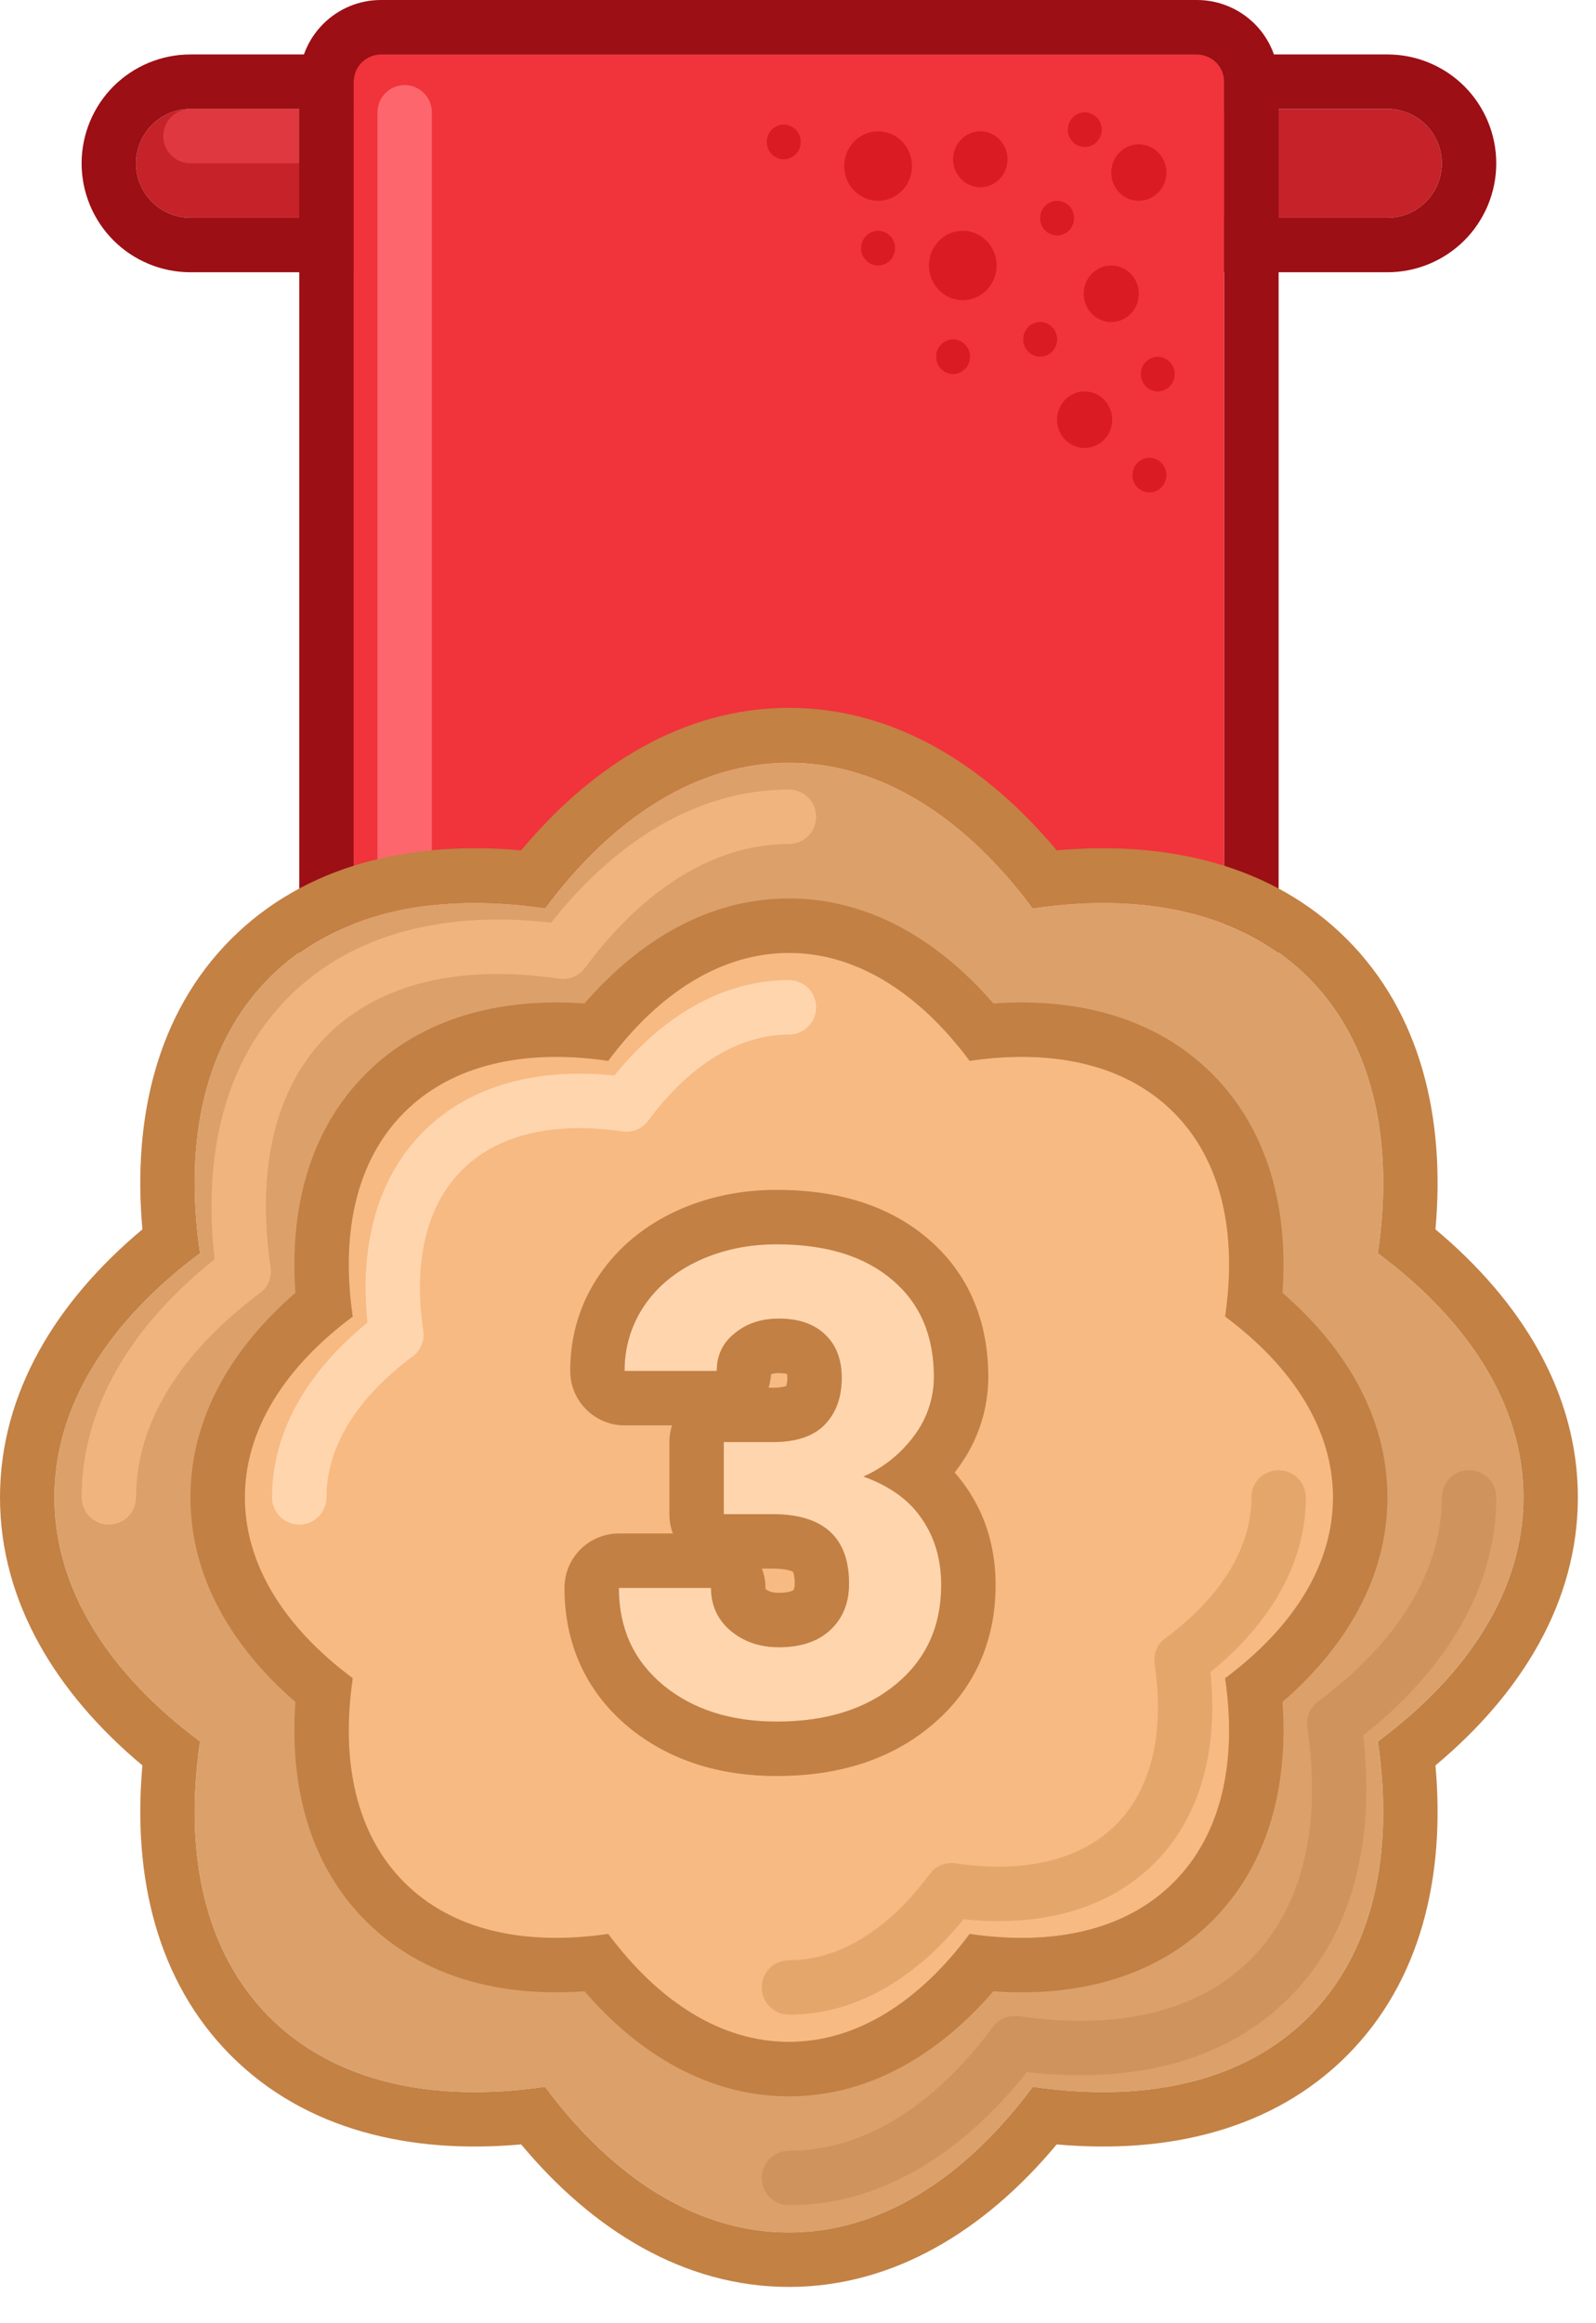 <svg width="22" height="32" viewBox="0 0 22 32" fill="none" xmlns="http://www.w3.org/2000/svg">
<path d="M19.125 1.5H2.625C2.426 1.5 2.235 1.579 2.095 1.72C1.954 1.86 1.875 2.051 1.875 2.25C1.875 2.449 1.954 2.64 2.095 2.78C2.235 2.921 2.426 3 2.625 3H19.125C19.324 3 19.515 2.921 19.655 2.78C19.796 2.64 19.875 2.449 19.875 2.25C19.875 2.051 19.796 1.86 19.655 1.72C19.515 1.579 19.324 1.5 19.125 1.5Z" fill="#C52229"/>
<path fill-rule="evenodd" clip-rule="evenodd" d="M2.625 0.75H19.125C19.523 0.75 19.904 0.908 20.186 1.189C20.467 1.471 20.625 1.852 20.625 2.25C20.625 2.648 20.467 3.029 20.186 3.311C19.904 3.592 19.523 3.75 19.125 3.75H2.625C2.227 3.75 1.846 3.592 1.564 3.311C1.283 3.029 1.125 2.648 1.125 2.25C1.125 1.852 1.283 1.471 1.564 1.189C1.846 0.908 2.227 0.75 2.625 0.75ZM2.625 1.5H19.125C19.324 1.5 19.515 1.579 19.655 1.72C19.796 1.86 19.875 2.051 19.875 2.25C19.875 2.449 19.796 2.64 19.655 2.78C19.515 2.921 19.324 3 19.125 3H2.625C2.426 3 2.235 2.921 2.095 2.78C1.954 2.64 1.875 2.449 1.875 2.25C1.875 2.051 1.954 1.86 2.095 1.72C2.235 1.579 2.426 1.5 2.625 1.5Z" fill="#9B0F15"/>
<path fill-rule="evenodd" clip-rule="evenodd" d="M2.25 1.875C2.25 1.776 2.29 1.68 2.36 1.61C2.43 1.54 2.526 1.5 2.625 1.5H6.188C6.287 1.5 6.382 1.54 6.453 1.61C6.523 1.68 6.562 1.776 6.562 1.875C6.562 1.974 6.523 2.07 6.453 2.14C6.382 2.21 6.287 2.25 6.188 2.25H2.625C2.526 2.25 2.43 2.21 2.36 2.14C2.29 2.07 2.25 1.974 2.25 1.875Z" fill="#DF3840"/>
<path d="M16.5 0.75H5.25C5.151 0.75 5.055 0.79 4.985 0.86C4.915 0.93 4.875 1.026 4.875 1.125V19.875C4.875 19.974 4.915 20.07 4.985 20.14C5.055 20.21 5.151 20.25 5.25 20.25H16.5C16.599 20.25 16.695 20.21 16.765 20.14C16.835 20.07 16.875 19.974 16.875 19.875V1.125C16.875 1.026 16.835 0.93 16.765 0.86C16.695 0.79 16.599 0.75 16.5 0.75Z" fill="#F1333B"/>
<path fill-rule="evenodd" clip-rule="evenodd" d="M5.25 0H16.5C16.798 0 17.084 0.119 17.296 0.33C17.506 0.54 17.625 0.827 17.625 1.125V19.875C17.625 20.173 17.506 20.459 17.296 20.671C17.084 20.881 16.798 21 16.5 21H5.25C4.952 21 4.665 20.881 4.455 20.671C4.244 20.459 4.125 20.173 4.125 19.875V1.125C4.125 0.827 4.244 0.54 4.455 0.33C4.665 0.119 4.952 0 5.25 0ZM5.25 0.75H16.5C16.599 0.75 16.695 0.79 16.765 0.86C16.835 0.93 16.875 1.026 16.875 1.125V19.875C16.875 19.974 16.835 20.07 16.765 20.14C16.695 20.21 16.599 20.25 16.5 20.25H5.25C5.151 20.25 5.055 20.21 4.985 20.14C4.915 20.07 4.875 19.974 4.875 19.875V1.125C4.875 1.026 4.915 0.93 4.985 0.86C5.055 0.79 5.151 0.75 5.25 0.75Z" fill="#9B0F15"/>
<path fill-rule="evenodd" clip-rule="evenodd" d="M5.578 1.172C5.678 1.172 5.773 1.211 5.843 1.282C5.914 1.352 5.953 1.447 5.953 1.547V18.938H15.562C15.662 18.938 15.757 18.977 15.828 19.047C15.898 19.118 15.938 19.213 15.938 19.312C15.938 19.412 15.898 19.507 15.828 19.578C15.757 19.648 15.662 19.688 15.562 19.688H5.578C5.479 19.688 5.383 19.648 5.313 19.578C5.243 19.507 5.203 19.412 5.203 19.312V1.547C5.203 1.447 5.243 1.352 5.313 1.282C5.383 1.211 5.479 1.172 5.578 1.172Z" fill="#FE666D"/>
<path d="M13.888 2.194C13.888 2.406 13.72 2.579 13.513 2.579C13.306 2.579 13.138 2.406 13.138 2.194C13.138 1.982 13.306 1.809 13.513 1.809C13.72 1.809 13.888 1.982 13.888 2.194ZM12.571 2.288C12.571 2.552 12.362 2.766 12.104 2.766C11.846 2.766 11.637 2.552 11.637 2.288C11.637 2.023 11.846 1.809 12.104 1.809C12.362 1.809 12.571 2.023 12.571 2.288ZM13.738 3.657C13.738 3.921 13.529 4.135 13.271 4.135C13.014 4.135 12.805 3.921 12.805 3.657C12.805 3.393 13.014 3.179 13.271 3.179C13.529 3.179 13.738 3.393 13.738 3.657ZM14.805 3.005C14.805 3.036 14.799 3.067 14.788 3.096C14.776 3.125 14.759 3.151 14.738 3.173C14.716 3.195 14.69 3.213 14.661 3.225C14.633 3.237 14.602 3.244 14.571 3.244C14.509 3.243 14.449 3.218 14.405 3.173C14.361 3.128 14.337 3.068 14.338 3.005C14.338 2.974 14.343 2.943 14.355 2.915C14.366 2.886 14.383 2.86 14.405 2.837C14.427 2.815 14.453 2.797 14.481 2.785C14.509 2.773 14.54 2.766 14.571 2.766C14.602 2.766 14.633 2.773 14.662 2.785C14.69 2.797 14.716 2.815 14.738 2.837C14.759 2.859 14.776 2.886 14.788 2.915C14.8 2.943 14.805 2.974 14.805 3.005ZM12.337 3.418C12.338 3.449 12.332 3.48 12.32 3.508C12.309 3.537 12.292 3.564 12.27 3.586C12.248 3.608 12.223 3.626 12.194 3.638C12.165 3.65 12.135 3.657 12.104 3.657C12.073 3.657 12.042 3.65 12.014 3.638C11.985 3.626 11.959 3.608 11.938 3.586C11.916 3.563 11.899 3.537 11.887 3.508C11.876 3.48 11.87 3.449 11.87 3.418C11.87 3.355 11.894 3.295 11.938 3.25C11.981 3.205 12.041 3.18 12.104 3.179C12.135 3.179 12.165 3.186 12.194 3.198C12.223 3.21 12.248 3.228 12.27 3.25C12.292 3.272 12.309 3.298 12.32 3.327C12.332 3.356 12.338 3.387 12.337 3.418ZM11.037 1.955C11.038 1.986 11.032 2.017 11.02 2.046C11.009 2.074 10.992 2.101 10.97 2.123C10.948 2.145 10.923 2.163 10.894 2.175C10.866 2.187 10.835 2.194 10.804 2.194C10.773 2.194 10.742 2.187 10.714 2.175C10.685 2.163 10.659 2.145 10.637 2.123C10.616 2.101 10.599 2.074 10.587 2.046C10.576 2.017 10.57 1.986 10.57 1.955C10.57 1.924 10.576 1.893 10.587 1.864C10.599 1.835 10.616 1.809 10.637 1.787C10.659 1.765 10.685 1.747 10.714 1.735C10.742 1.722 10.773 1.716 10.804 1.716C10.835 1.716 10.866 1.723 10.894 1.735C10.923 1.747 10.948 1.765 10.97 1.787C10.992 1.809 11.009 1.835 11.02 1.864C11.032 1.893 11.038 1.924 11.037 1.955ZM14.572 4.674C14.572 4.705 14.566 4.736 14.555 4.765C14.543 4.794 14.526 4.82 14.504 4.842C14.483 4.864 14.457 4.882 14.428 4.894C14.4 4.906 14.369 4.913 14.338 4.913C14.275 4.912 14.216 4.887 14.172 4.842C14.128 4.797 14.104 4.737 14.105 4.674C14.104 4.643 14.11 4.613 14.121 4.584C14.133 4.555 14.15 4.529 14.172 4.506C14.193 4.484 14.219 4.466 14.248 4.454C14.276 4.442 14.307 4.436 14.338 4.435C14.369 4.435 14.4 4.442 14.428 4.454C14.457 4.466 14.483 4.484 14.504 4.506C14.526 4.529 14.543 4.555 14.555 4.584C14.566 4.612 14.572 4.643 14.572 4.674ZM13.371 4.913C13.371 4.944 13.366 4.975 13.354 5.004C13.342 5.033 13.325 5.059 13.304 5.081C13.282 5.103 13.256 5.121 13.228 5.133C13.199 5.146 13.169 5.152 13.138 5.152C13.075 5.152 13.015 5.126 12.972 5.081C12.928 5.037 12.904 4.976 12.904 4.914C12.904 4.883 12.91 4.852 12.921 4.823C12.933 4.794 12.95 4.768 12.971 4.746C12.993 4.723 13.019 4.706 13.047 4.694C13.076 4.681 13.107 4.675 13.138 4.674C13.2 4.675 13.26 4.701 13.304 4.746C13.347 4.79 13.371 4.851 13.371 4.913ZM16.077 6.544C16.078 6.575 16.072 6.606 16.06 6.634C16.049 6.663 16.032 6.689 16.01 6.712C15.989 6.734 15.963 6.752 15.934 6.764C15.906 6.776 15.875 6.783 15.844 6.783C15.813 6.783 15.782 6.776 15.754 6.764C15.725 6.752 15.699 6.734 15.678 6.712C15.656 6.689 15.639 6.663 15.627 6.634C15.616 6.606 15.61 6.575 15.611 6.544C15.61 6.481 15.634 6.421 15.678 6.376C15.722 6.331 15.781 6.306 15.844 6.305C15.906 6.306 15.966 6.331 16.01 6.376C16.054 6.421 16.078 6.481 16.077 6.544ZM15.187 1.786C15.187 1.849 15.163 1.909 15.119 1.954C15.076 1.999 15.016 2.024 14.953 2.025C14.891 2.024 14.831 1.999 14.787 1.954C14.744 1.909 14.719 1.849 14.72 1.786C14.72 1.755 14.725 1.724 14.737 1.695C14.748 1.667 14.765 1.64 14.787 1.618C14.809 1.596 14.835 1.578 14.863 1.566C14.892 1.554 14.922 1.547 14.953 1.547C14.984 1.547 15.015 1.554 15.043 1.566C15.072 1.578 15.098 1.596 15.12 1.618C15.141 1.64 15.158 1.667 15.17 1.695C15.181 1.724 15.187 1.755 15.187 1.786ZM15.698 4.046C15.698 4.261 15.528 4.436 15.318 4.436C15.108 4.436 14.938 4.261 14.938 4.046C14.938 3.831 15.108 3.657 15.318 3.657C15.528 3.657 15.698 3.831 15.698 4.046ZM16.078 2.377C16.078 2.592 15.907 2.766 15.698 2.766C15.488 2.766 15.318 2.592 15.318 2.377C15.318 2.162 15.488 1.988 15.698 1.988C15.908 1.988 16.078 2.162 16.078 2.377ZM15.331 5.781C15.331 5.996 15.161 6.17 14.951 6.17C14.741 6.17 14.571 5.996 14.571 5.781C14.571 5.566 14.742 5.392 14.951 5.392C15.161 5.392 15.331 5.566 15.331 5.781ZM16.193 5.152C16.193 5.184 16.187 5.214 16.176 5.243C16.164 5.272 16.147 5.298 16.126 5.32C16.104 5.343 16.078 5.36 16.05 5.373C16.021 5.385 15.991 5.391 15.96 5.392C15.928 5.391 15.898 5.385 15.869 5.373C15.841 5.361 15.815 5.343 15.793 5.321C15.771 5.298 15.754 5.272 15.743 5.243C15.731 5.214 15.725 5.184 15.726 5.152C15.726 5.121 15.731 5.091 15.743 5.062C15.754 5.033 15.771 5.007 15.793 4.985C15.815 4.962 15.841 4.945 15.869 4.933C15.898 4.92 15.928 4.914 15.96 4.914C16.022 4.914 16.082 4.94 16.125 4.985C16.169 5.03 16.193 5.09 16.193 5.152Z" fill="#DB1B24"/>
<path d="M14.238 12.507C15.792 12.279 17.143 12.574 18.035 13.466C18.926 14.357 19.221 15.708 18.993 17.262C20.254 18.201 21 19.364 21 20.625C21 21.886 20.254 23.049 18.993 23.987C19.221 25.542 18.926 26.893 18.035 27.785C17.143 28.676 15.792 28.971 14.237 28.743C13.3 30.004 12.136 30.75 10.875 30.75C9.614 30.75 8.451 30.004 7.513 28.743C5.958 28.971 4.607 28.676 3.716 27.785C2.824 26.893 2.529 25.542 2.757 23.987C1.496 23.05 0.75 21.886 0.75 20.625C0.75 19.364 1.496 18.201 2.757 17.262C2.529 15.708 2.824 14.357 3.716 13.466C4.607 12.574 5.958 12.279 7.512 12.507C8.451 11.247 9.614 10.5 10.875 10.5C12.136 10.5 13.299 11.246 14.238 12.507Z" fill="#DCA16A"/>
<path fill-rule="evenodd" clip-rule="evenodd" d="M14.566 11.713C16.099 11.575 17.544 11.914 18.565 12.935C19.586 13.956 19.925 15.401 19.787 16.933C20.968 17.92 21.75 19.181 21.75 20.625C21.75 22.069 20.968 23.331 19.787 24.317C19.925 25.849 19.586 27.294 18.565 28.315C17.544 29.336 16.099 29.675 14.566 29.537C13.581 30.718 12.319 31.5 10.875 31.5C9.431 31.5 8.169 30.718 7.184 29.537C5.651 29.675 4.206 29.336 3.185 28.315C2.164 27.294 1.825 25.849 1.963 24.317C0.782 23.33 0 22.069 0 20.625C0 19.181 0.782 17.919 1.963 16.933C1.825 15.401 2.164 13.956 3.185 12.935C4.206 11.914 5.651 11.575 7.184 11.713C8.169 10.532 9.431 9.75 10.875 9.75C12.319 9.75 13.581 10.532 14.566 11.713ZM14.238 12.507C13.299 11.247 12.136 10.5 10.875 10.5C9.614 10.5 8.451 11.246 7.512 12.507C5.958 12.279 4.607 12.574 3.716 13.466C2.824 14.357 2.529 15.708 2.757 17.262C1.496 18.201 0.75 19.364 0.75 20.625C0.75 21.886 1.496 23.049 2.757 23.987C2.529 25.542 2.824 26.893 3.716 27.785C4.607 28.676 5.958 28.971 7.513 28.743C8.45 30.004 9.614 30.75 10.875 30.75C12.136 30.75 13.299 30.004 14.237 28.743C15.792 28.971 17.143 28.676 18.035 27.785C18.926 26.893 19.221 25.542 18.993 23.987C20.254 23.05 21 21.886 21 20.625C21 19.364 20.254 18.201 18.993 17.262C19.221 15.708 18.926 14.357 18.035 13.466C17.143 12.574 15.792 12.279 14.238 12.507Z" fill="#C38144"/>
<path fill-rule="evenodd" clip-rule="evenodd" d="M20.25 20.25C20.349 20.25 20.445 20.29 20.515 20.36C20.585 20.43 20.625 20.526 20.625 20.625C20.625 21.888 19.914 23.014 18.791 23.904C18.956 25.327 18.662 26.627 17.769 27.519C16.877 28.412 15.577 28.706 14.154 28.541C13.264 29.664 12.138 30.375 10.875 30.375C10.775 30.375 10.68 30.335 10.61 30.265C10.54 30.195 10.5 30.099 10.5 30C10.5 29.901 10.54 29.805 10.61 29.735C10.68 29.665 10.775 29.625 10.875 29.625C11.882 29.625 12.861 29.029 13.688 27.918C13.728 27.863 13.782 27.821 13.845 27.795C13.907 27.769 13.976 27.761 14.043 27.77C15.414 27.972 16.527 27.701 17.239 26.989C17.951 26.277 18.222 25.164 18.02 23.793C18.01 23.726 18.019 23.657 18.045 23.595C18.071 23.532 18.113 23.478 18.168 23.438C19.279 22.611 19.875 21.632 19.875 20.625C19.875 20.526 19.915 20.43 19.985 20.36C20.055 20.29 20.151 20.25 20.25 20.25Z" fill="#CF945D"/>
<path fill-rule="evenodd" clip-rule="evenodd" d="M10.875 11.625C9.868 11.625 8.889 12.221 8.062 13.332C8.022 13.387 7.968 13.429 7.905 13.455C7.843 13.481 7.774 13.49 7.707 13.48C6.336 13.278 5.223 13.549 4.511 14.261C3.799 14.973 3.528 16.086 3.73 17.457C3.74 17.524 3.731 17.593 3.705 17.655C3.679 17.718 3.637 17.772 3.582 17.812C2.471 18.639 1.875 19.618 1.875 20.625C1.875 20.724 1.835 20.82 1.765 20.89C1.695 20.96 1.599 21 1.5 21C1.401 21 1.305 20.96 1.235 20.89C1.165 20.82 1.125 20.724 1.125 20.625C1.125 19.362 1.837 18.236 2.959 17.346C2.795 15.923 3.088 14.623 3.981 13.731C4.873 12.838 6.173 12.545 7.596 12.709C8.486 11.587 9.613 10.875 10.875 10.875C10.975 10.875 11.07 10.915 11.14 10.985C11.21 11.055 11.25 11.15 11.25 11.25C11.25 11.35 11.21 11.445 11.14 11.515C11.07 11.585 10.975 11.625 10.875 11.625Z" fill="#F0B57F"/>
<path d="M13.366 14.612C14.517 14.443 15.518 14.661 16.178 15.322C16.839 15.982 17.057 16.983 16.888 18.134C17.822 18.829 18.375 19.691 18.375 20.625C18.375 21.559 17.822 22.421 16.888 23.116C17.057 24.267 16.839 25.268 16.178 25.928C15.518 26.589 14.517 26.807 13.366 26.638C12.671 27.572 11.809 28.125 10.875 28.125C9.941 28.125 9.079 27.572 8.384 26.638C7.233 26.807 6.232 26.589 5.572 25.928C4.911 25.268 4.693 24.267 4.862 23.116C3.928 22.421 3.375 21.559 3.375 20.625C3.375 19.691 3.928 18.829 4.862 18.134C4.693 16.983 4.911 15.982 5.572 15.322C6.232 14.662 7.233 14.443 8.384 14.612C9.079 13.678 9.941 13.125 10.875 13.125C11.809 13.125 12.671 13.678 13.366 14.612Z" fill="#F7BA82"/>
<path fill-rule="evenodd" clip-rule="evenodd" d="M5.572 25.928C4.911 25.268 4.693 24.267 4.862 23.116C3.928 22.421 3.375 21.559 3.375 20.625C3.375 19.691 3.928 18.829 4.862 18.134C4.693 16.983 4.911 15.982 5.572 15.322C6.232 14.662 7.233 14.443 8.384 14.612C9.079 13.678 9.941 13.125 10.875 13.125C11.809 13.125 12.671 13.678 13.366 14.612C14.517 14.443 15.518 14.661 16.178 15.322C16.839 15.982 17.057 16.983 16.888 18.134C17.822 18.829 18.375 19.691 18.375 20.625C18.375 21.559 17.822 22.421 16.888 23.116C17.057 24.267 16.839 25.268 16.178 25.928C15.518 26.589 14.517 26.807 13.366 26.638C12.671 27.572 11.809 28.125 10.875 28.125C9.941 28.125 9.079 27.572 8.384 26.638C7.233 26.807 6.232 26.589 5.572 25.928ZM8.057 27.428C6.92 27.511 5.828 27.245 5.042 26.459C4.255 25.672 3.99 24.58 4.072 23.443C3.21 22.697 2.625 21.737 2.625 20.625C2.625 19.513 3.21 18.553 4.072 17.807C3.99 16.671 4.255 15.578 5.042 14.791C5.828 14.005 6.92 13.74 8.057 13.822C8.803 12.96 9.763 12.375 10.875 12.375C11.988 12.375 12.947 12.96 13.693 13.822C14.829 13.74 15.922 14.005 16.709 14.791C17.495 15.578 17.76 16.67 17.678 17.807C18.54 18.553 19.125 19.513 19.125 20.625C19.125 21.737 18.54 22.697 17.678 23.443C17.76 24.58 17.495 25.672 16.709 26.459C15.922 27.245 14.83 27.51 13.693 27.428C12.947 28.29 11.987 28.875 10.875 28.875C9.763 28.875 8.803 28.29 8.057 27.428Z" fill="#C28044"/>
<path fill-rule="evenodd" clip-rule="evenodd" d="M17.625 20.25C17.724 20.25 17.82 20.29 17.89 20.36C17.96 20.43 18 20.526 18 20.625C18 21.559 17.483 22.384 16.685 23.032C16.791 24.054 16.573 25.003 15.913 25.663C15.253 26.323 14.304 26.541 13.282 26.436C12.634 27.233 11.809 27.75 10.875 27.75C10.775 27.75 10.68 27.71 10.61 27.64C10.54 27.57 10.5 27.474 10.5 27.375C10.5 27.276 10.54 27.18 10.61 27.11C10.68 27.04 10.775 27 10.875 27C11.555 27 12.232 26.598 12.816 25.813C12.856 25.759 12.91 25.716 12.973 25.69C13.036 25.664 13.104 25.656 13.171 25.666C14.139 25.808 14.902 25.614 15.383 25.133C15.864 24.652 16.058 23.889 15.916 22.921C15.906 22.854 15.914 22.786 15.94 22.723C15.966 22.66 16.008 22.606 16.063 22.566C16.848 21.983 17.25 21.306 17.25 20.625C17.25 20.526 17.29 20.43 17.36 20.36C17.43 20.29 17.526 20.25 17.625 20.25Z" fill="#E5A66C"/>
<path fill-rule="evenodd" clip-rule="evenodd" d="M10.875 14.25C10.195 14.25 9.518 14.652 8.934 15.437C8.894 15.492 8.839 15.534 8.777 15.56C8.714 15.586 8.646 15.594 8.579 15.584C7.611 15.442 6.848 15.636 6.367 16.117C5.886 16.598 5.692 17.361 5.834 18.329C5.844 18.396 5.836 18.464 5.81 18.527C5.784 18.59 5.742 18.644 5.687 18.684C4.902 19.267 4.5 19.944 4.5 20.625C4.5 20.724 4.46 20.82 4.39 20.89C4.32 20.96 4.224 21 4.125 21C4.026 21 3.93 20.96 3.86 20.89C3.79 20.82 3.75 20.724 3.75 20.625C3.75 19.691 4.267 18.866 5.065 18.218C4.959 17.196 5.176 16.247 5.837 15.587C6.497 14.927 7.446 14.709 8.468 14.814C9.116 14.017 9.941 13.5 10.875 13.5C10.975 13.5 11.07 13.54 11.14 13.61C11.21 13.68 11.25 13.775 11.25 13.875C11.25 13.975 11.21 14.07 11.14 14.14C11.07 14.21 10.975 14.25 10.875 14.25Z" fill="#FFD5AE"/>
<path d="M9.976 19.863H10.653C10.976 19.863 11.214 19.783 11.369 19.622C11.525 19.46 11.602 19.247 11.602 18.98C11.602 18.722 11.525 18.522 11.37 18.378C11.217 18.234 11.006 18.163 10.737 18.163C10.493 18.163 10.29 18.23 10.126 18.365C9.962 18.497 9.88 18.669 9.88 18.884H8.609C8.609 18.549 8.699 18.25 8.878 17.987C9.059 17.72 9.311 17.512 9.633 17.363C9.959 17.213 10.316 17.139 10.706 17.139C11.382 17.139 11.912 17.301 12.296 17.626C12.68 17.949 12.872 18.394 12.872 18.962C12.872 19.256 12.783 19.525 12.604 19.771C12.423 20.019 12.181 20.214 11.901 20.338C12.261 20.467 12.529 20.66 12.705 20.918C12.884 21.176 12.973 21.48 12.973 21.832C12.973 22.4 12.765 22.856 12.349 23.199C11.936 23.541 11.388 23.713 10.706 23.713C10.067 23.713 9.544 23.544 9.137 23.208C8.732 22.87 8.53 22.425 8.53 21.872H9.8C9.8 22.111 9.89 22.308 10.069 22.46C10.25 22.613 10.473 22.689 10.736 22.689C11.038 22.689 11.274 22.61 11.444 22.452C11.617 22.29 11.703 22.078 11.703 21.814C11.703 21.176 11.351 20.856 10.648 20.856H9.976V19.864L9.976 19.863Z" fill="#FFD5AE"/>
<path fill-rule="evenodd" clip-rule="evenodd" d="M9.263 19.633H8.61C8.411 19.633 8.221 19.554 8.08 19.413C7.939 19.273 7.86 19.082 7.86 18.883C7.86 18.407 7.99 17.96 8.258 17.566L8.259 17.565C8.524 17.175 8.886 16.883 9.319 16.682L9.321 16.681C9.753 16.483 10.218 16.389 10.707 16.389C11.499 16.389 12.221 16.58 12.781 17.053C13.357 17.538 13.623 18.206 13.623 18.962C13.624 19.412 13.479 19.85 13.212 20.212C13.195 20.236 13.177 20.259 13.159 20.282C13.218 20.348 13.273 20.418 13.324 20.493C13.599 20.89 13.724 21.348 13.724 21.832C13.724 22.61 13.427 23.283 12.828 23.776C12.248 24.258 11.515 24.463 10.707 24.463C9.931 24.463 9.228 24.255 8.659 23.785L8.658 23.784C8.073 23.296 7.781 22.635 7.781 21.872C7.781 21.673 7.86 21.482 8.001 21.341C8.142 21.201 8.332 21.122 8.531 21.122H9.275C9.243 21.037 9.227 20.947 9.227 20.856V19.864C9.227 19.784 9.24 19.706 9.263 19.633ZM10.503 21.606C10.537 21.696 10.553 21.791 10.552 21.886C10.553 21.887 10.553 21.887 10.554 21.888C10.585 21.913 10.632 21.939 10.737 21.939C10.824 21.939 10.875 21.928 10.902 21.918C10.913 21.916 10.924 21.91 10.934 21.903M10.503 21.606H10.649C10.836 21.606 10.912 21.639 10.932 21.649L10.934 21.654C10.95 21.706 10.957 21.76 10.954 21.814C10.955 21.841 10.951 21.868 10.942 21.893C10.94 21.897 10.937 21.901 10.934 21.903M12.35 23.199C12.766 22.856 12.974 22.4 12.974 21.832C12.974 21.48 12.885 21.176 12.706 20.918C12.677 20.875 12.646 20.835 12.612 20.796C12.44 20.598 12.203 20.446 11.902 20.338C12.182 20.214 12.424 20.018 12.605 19.771C12.78 19.538 12.874 19.254 12.873 18.962C12.873 18.394 12.681 17.949 12.297 17.627C11.914 17.301 11.383 17.139 10.707 17.139C10.317 17.139 9.96 17.213 9.634 17.363C9.312 17.512 9.06 17.72 8.879 17.987C8.701 18.252 8.607 18.564 8.61 18.883H9.88C9.88 18.669 9.962 18.497 10.127 18.365C10.29 18.23 10.494 18.162 10.737 18.162C11.007 18.162 11.218 18.234 11.37 18.378C11.525 18.522 11.603 18.722 11.603 18.98C11.603 19.247 11.525 19.461 11.37 19.622C11.215 19.783 10.976 19.863 10.654 19.863H9.977V20.856H10.649C11.352 20.856 11.704 21.176 11.704 21.814C11.704 22.078 11.618 22.291 11.445 22.452C11.275 22.61 11.039 22.689 10.737 22.689C10.474 22.689 10.251 22.613 10.069 22.46C9.891 22.308 9.801 22.111 9.801 21.872H8.531C8.531 22.149 8.582 22.399 8.683 22.622C8.784 22.844 8.936 23.039 9.138 23.208C9.545 23.544 10.068 23.713 10.707 23.713C11.389 23.713 11.937 23.541 12.35 23.199ZM10.595 19.114C10.613 19.055 10.625 18.993 10.629 18.929C10.664 18.917 10.701 18.911 10.737 18.913C10.797 18.913 10.832 18.92 10.849 18.925C10.851 18.936 10.853 18.955 10.853 18.98C10.854 19.018 10.849 19.056 10.837 19.092C10.777 19.109 10.716 19.116 10.654 19.114H10.595Z" fill="#C28044"/>
</svg>
